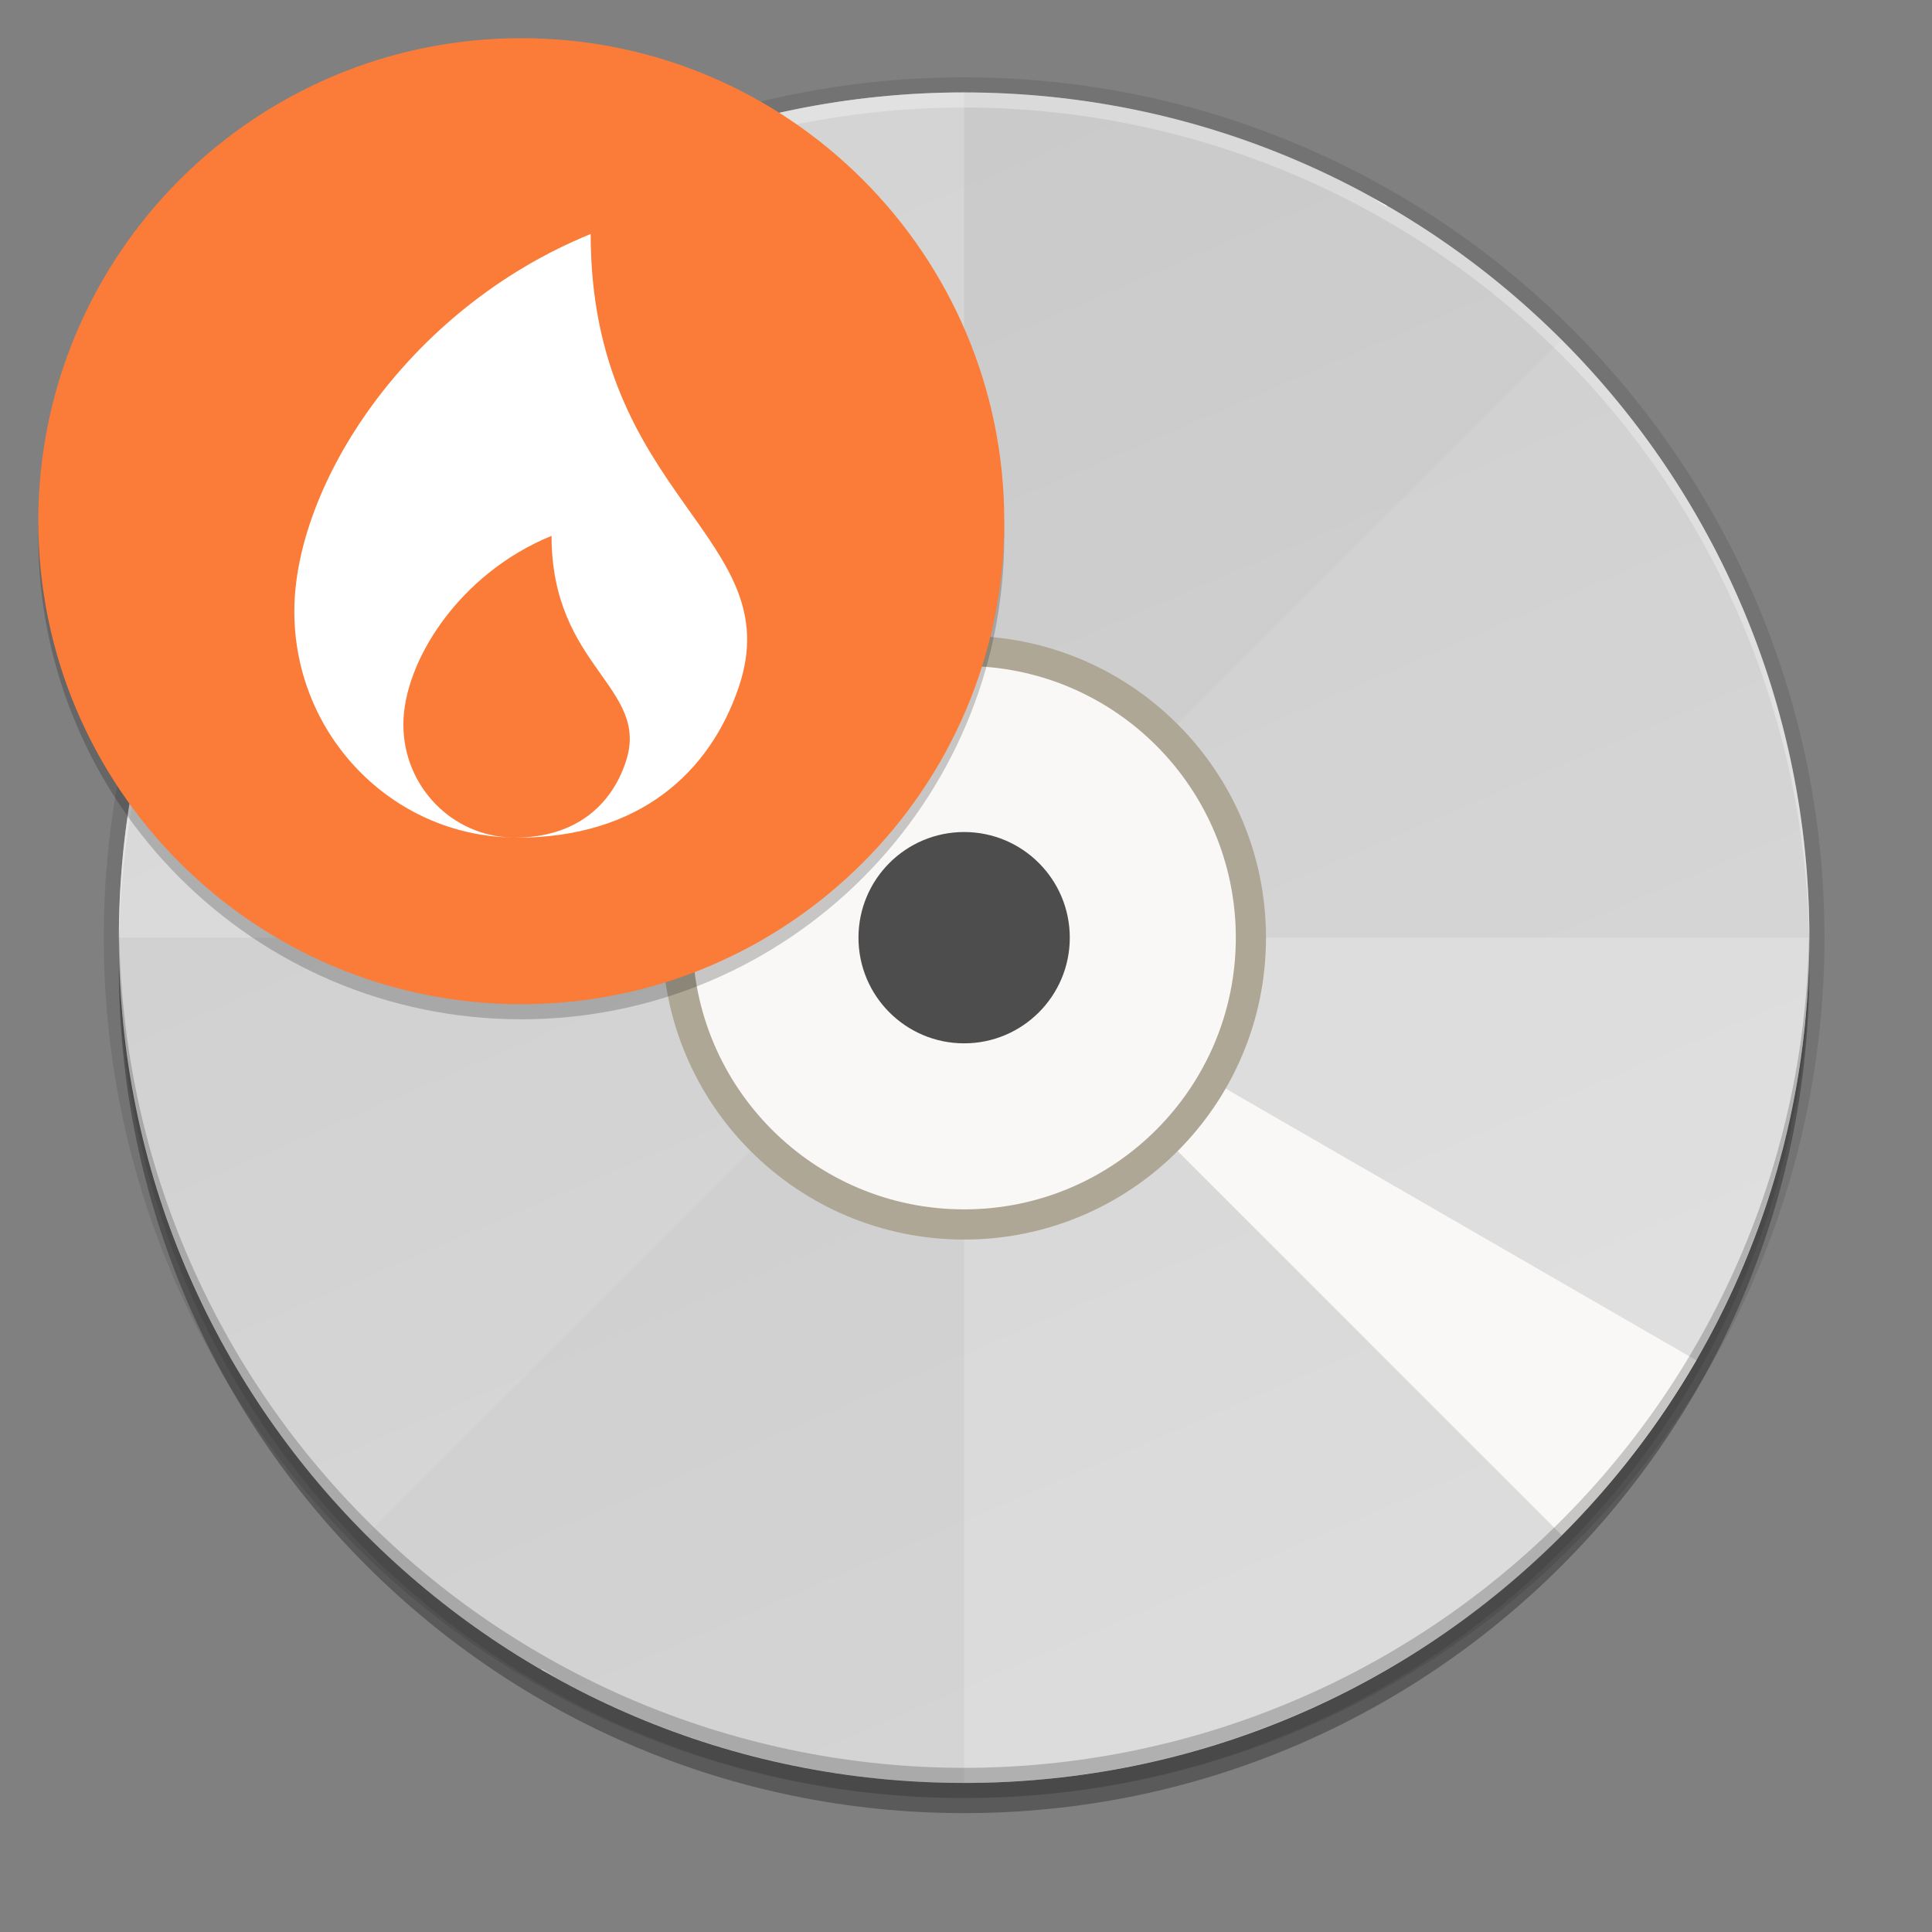 <svg fill="none" height="256" viewBox="0 0 256 256" width="256" xmlns="http://www.w3.org/2000/svg" xmlns:xlink="http://www.w3.org/1999/xlink"><rect x="0" y="0" width="256" height="256" fill="#808080" stroke="none"/><linearGradient id="a" gradientUnits="userSpaceOnUse" x1="79.752" x2="175.752" y1="12.248" y2="236.248"><stop offset="0" stop-color="#cdcdcd"/><stop offset="1" stop-color="#d9d9d9"/></linearGradient><g fill="#000"><path d="m127.752 240.248c61.856 0 112-50.144 112-112 0-61.856-50.144-112-112-112-61.856 0-112 50.144-112 112 0 61.856 50.144 112 112 112z" opacity=".3"/><path d="m127.752 238.248c61.856 0 112-50.144 112-112 0-61.856-50.144-112-112-112-61.856 0-112 50.144-112 112 0 61.856 50.144 112 112 112z" opacity=".1"/><path d="m127.752 238.248c62.96 0 114-51.04 114-114 0-62.961-51.04-114-114-114-62.961 0-114 51.04-114 114 0 62.96 51.039 114 114 114z" opacity=".1"/></g><path d="m127.752 236.248c61.856 0 112-50.144 112-112 0-61.856-50.144-112-112-112-61.856 0-112 50.144-112 112 0 61.856 50.144 112 112 112z" fill="url(#a)"/><path d="m127.752 12.248c-14.708 0-29.272 2.897-42.861 8.525-13.588 5.628-25.935 13.878-36.335 24.279-10.4 10.4-18.65 22.747-24.279 36.335-5.628 13.588-8.525 28.152-8.525 42.861h112zm0 112v112c29.704 0 58.192-11.8 79.196-32.804s32.804-49.492 32.804-79.196z" fill="#fff" opacity=".2"/><path d="m206.948 45.052c-10.4-10.4-22.747-18.65-36.335-24.279-13.589-5.628-28.153-8.525-42.861-8.525s-29.272 2.897-42.861 8.525c-13.588 5.628-25.935 13.878-36.335 24.279l79.196 79.196zm-79.196 79.196-79.196 79.196c10.4 10.4 22.747 18.65 36.335 24.279 13.588 5.628 28.153 8.525 42.861 8.525s29.272-2.897 42.861-8.525c13.588-5.629 25.935-13.879 36.335-24.279z" fill="#000" opacity=".02"/><path d="m97.201 16.497c-.68.223-1.358.453-2.034.689 1.793-.534 3.599-1.024 5.416-1.467-1.131.242-2.259.502-3.382.779zm8.819-2.032c1.831-.351 3.671-.657 5.517-.916-1.846.259-3.686.565-5.517.916zm-16.139 4.508c-1.762.623-3.508 1.29-5.237 2 1.729-.71 3.475-1.377 5.237-2zm27.22-6.131c1.85-.166 3.703-.287 5.559-.361-1.856.074-3.709.195-5.559.361zm-37.531 10.435c-1.699.799-3.377 1.64-5.034 2.524 1.657-.883 3.335-1.725 5.034-2.524zm48.706-10.944c1.863.02 3.725.087 5.585.2-1.86-.113-3.722-.18-5.585-.2zm-58.536 16.255c-1.613.965-3.201 1.97-4.763 3.015 1.562-1.045 3.15-2.05 4.763-3.015zm69.688-15.646c1.857.206 3.709.458 5.553.756-1.844-.298-3.696-.551-5.553-.756zm-78.949 21.917c-1.508 1.122-2.989 2.282-4.439 3.478 1.45-1.196 2.93-2.356 4.439-3.478zm90.023-20.193c1.814.388 3.618.821 5.411 1.298-1.793-.477-3.597-.91-5.411-1.298zm-100.225 28.792c-.426.391-.85.786-1.27 1.184.42-.398.844-.792 1.27-1.184zm-1.676 1.624c-6.93 6.909-12.925 14.697-17.831 23.164l96.994 55.999zm79.163 79.163 79.163 79.164c6.93-6.909 12.925-14.697 17.831-23.164zm33.56-106.763c1.77.568 3.526 1.179 5.266 1.835-1.74-.655-3.496-1.267-5.266-1.835zm10.485 3.881c1.714.746 3.408 1.534 5.082 2.365-1.674-.831-3.368-1.619-5.082-2.365zm10.051 4.912c.616.358 1.229.722 1.838 1.091l.066-.115c-.632-.331-1.266-.657-1.904-.976zm-110.029 194.85-.066.114c.631.332 1.266.657 1.903.977-.616-.358-1.228-.722-1.837-1.091zm6.806 3.637c1.674.831 3.369 1.619 5.082 2.365-1.714-.746-3.408-1.534-5.082-2.365zm10.302 4.412c1.74.655 3.495 1.267 5.266 1.835-1.77-.568-3.526-1.18-5.266-1.835zm117.583-25.325c-.421.398-.844.793-1.271 1.184.427-.391.85-.786 1.271-1.184zm-106.906 28.678c1.792.477 3.597.91 5.411 1.298-1.814-.388-3.619-.821-5.411-1.298zm99.872-22.373c-1.45 1.197-2.93 2.356-4.439 3.478 1.509-1.122 2.989-2.281 4.439-3.478zm-88.941 24.639c1.845.298 3.696.55 5.553.756-1.857-.206-3.708-.458-5.553-.756zm80.004-17.905c-1.562 1.045-3.15 2.05-4.762 3.015 1.612-.965 3.2-1.97 4.762-3.015zm-68.884 19.07c1.86.113 3.723.18 5.586.2-1.863-.02-3.726-.087-5.586-.2zm59.326-13.268c-1.657.884-3.335 1.725-5.034 2.524 1.699-.799 3.377-1.64 5.034-2.524zm-48.124 13.32c1.856-.074 3.709-.195 5.559-.361-1.85.166-3.703.287-5.559.361zm38.015-8.492c-1.728.71-3.475 1.377-5.237 2 1.762-.623 3.509-1.29 5.237-2zm-26.893 7.424c1.847-.259 3.686-.564 5.517-.916-1.831.352-3.67.657-5.517.916zm16.371-3.636c-1.793.534-3.599 1.024-5.416 1.468 1.817-.444 3.623-.934 5.416-1.468z" fill="#faf8f6"/><path d="m127.752 84.248c22.091 0 40 17.908 40 40 0 22.091-17.909 40-40 40s-40-17.909-40-40c0-22.092 17.909-40 40-40z" fill="#aea795"/><path d="m127.752 160.248c19.882 0 36-16.118 36-36s-16.118-36-36-36-36 16.118-36 36 16.118 36 36 36z" fill="#faf8f6"/><path d="m127.752 138.248c7.732 0 14-6.268 14-14s-6.268-14-14-14-14 6.268-14 14 6.268 14 14 14z" fill="#4d4d4d"/><path d="m127.752 12.248c-29.704 0-58.192 11.8-79.196 32.804-21.004 21.004-32.804 49.492-32.804 79.196.012.39.025.78.041 1.17.219-29.553 12.11-57.822 33.082-78.645 20.971-20.824 49.324-32.514 78.877-32.525 29.496.009 57.797 11.653 78.759 32.404 20.962 20.75 32.892 48.932 33.2 78.426.015-.277.028-.553.041-.83 0-29.704-11.8-58.192-32.804-79.196-21.004-21.004-49.492-32.804-79.196-32.804z" fill="#fff" opacity=".3"/><path d="m127.752 236.248c-14.708 0-29.272-2.897-42.861-8.525-13.588-5.629-25.935-13.879-36.335-24.279-10.4-10.4-18.65-22.747-24.279-36.335-5.628-13.589-8.525-28.153-8.525-42.861.012-.39.025-.78.041-1.17.219 29.553 12.11 57.822 33.082 78.646 20.971 20.823 49.324 32.514 78.877 32.524 29.496-.009 57.797-11.653 78.759-32.404 20.962-20.75 32.892-48.932 33.2-78.426.015.277.028.553.041.83 0 14.708-2.897 29.272-8.525 42.861-5.629 13.588-13.879 25.935-24.279 36.335s-22.747 18.65-36.335 24.279c-13.589 5.628-28.153 8.525-42.861 8.525z" fill="#000" opacity=".2"/><path d="m69.072 135.059c35.346 0 64-28.654 64-64 0-35.346-28.654-64-64-64-35.346 0-64 28.654-64 64 0 35.346 28.654 64 64 64z" fill="#000" opacity=".2"/><path d="m69.072 133.059c35.346 0 64-28.654 64-64 0-35.346-28.654-64-64-64-35.346 0-64 28.654-64 64 0 35.346 28.654 64 64 64z" fill="#fb7c38"/><path d="m78.27 31.004c-24.54 10-39.27 33.44-39.27 50 0 16.374 12.884 29.66 28.887 29.971-7.997-.16-14.439-6.787-14.439-14.971 0-8.284 7.363-20 19.635-25 0 17.5 13.176 20.03 9.817 30-1.904 5.654-6.549 9.944-14.602 9.99.048.001.102.006.153.006 16.266 0 25.623-8.632 29.452-20 6.717-19.941-19.635-25-19.635-60z" fill="#fff"/></svg>